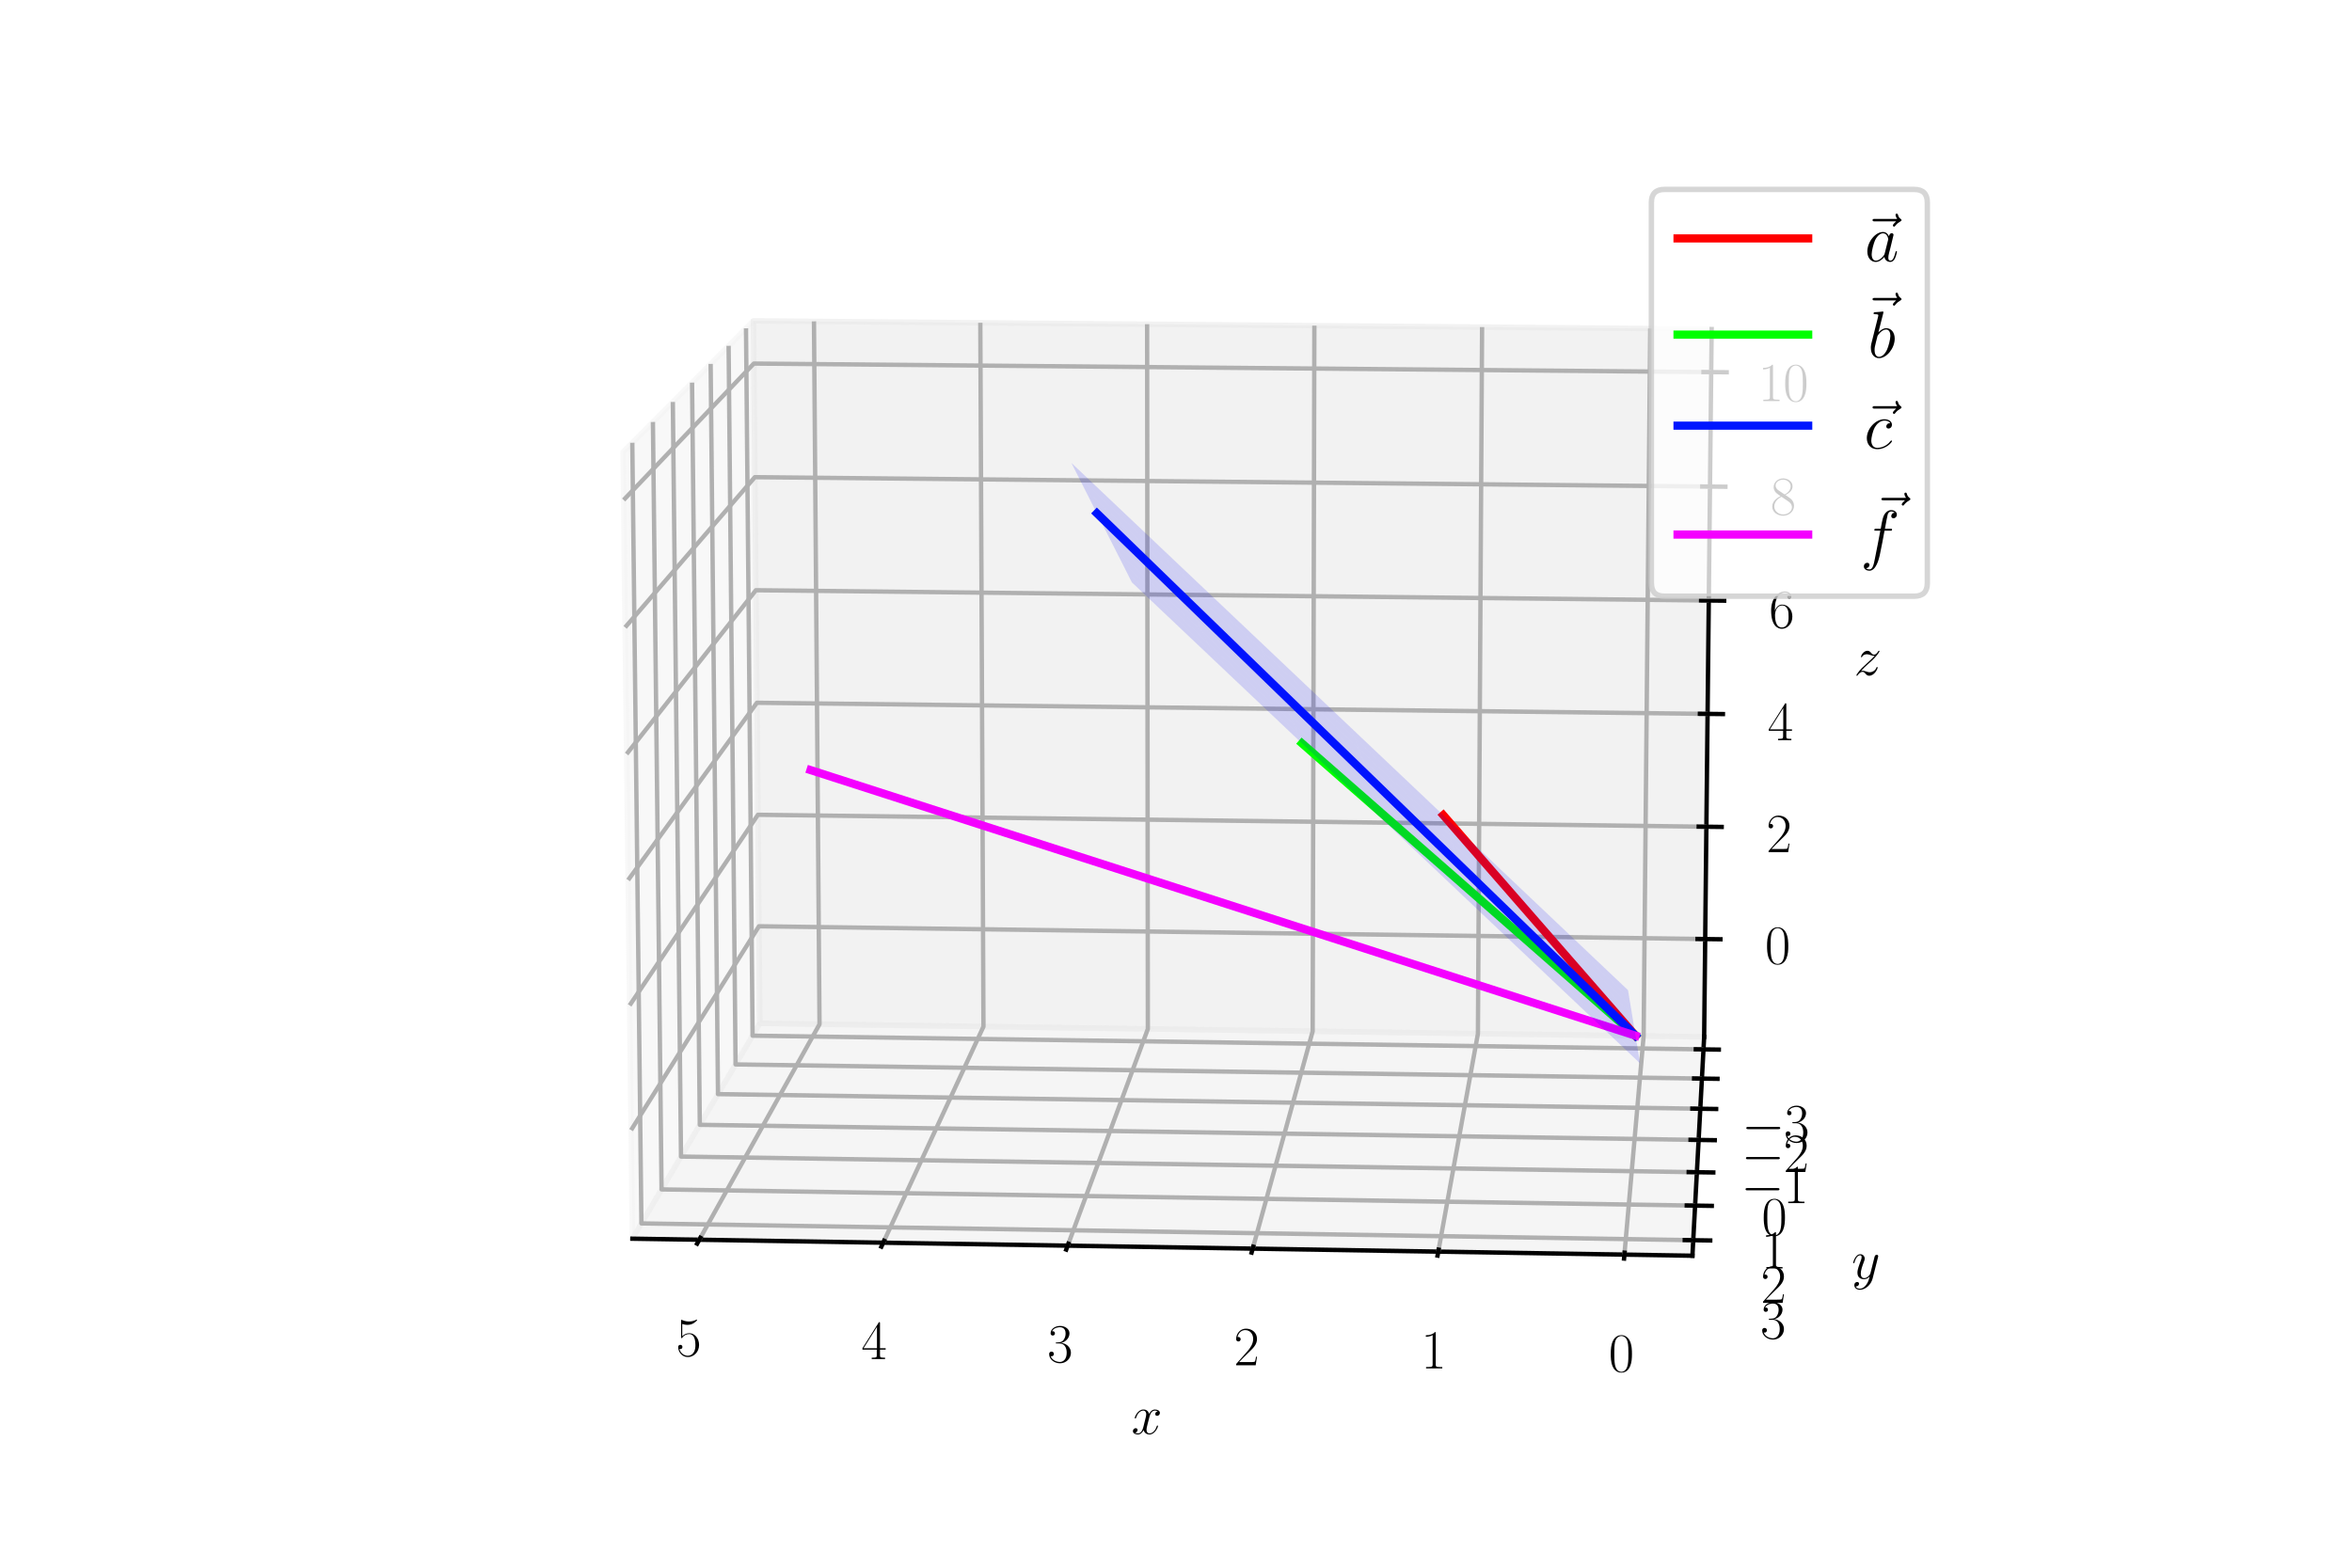 <?xml version="1.0" encoding="utf-8" standalone="no"?>
<!DOCTYPE svg PUBLIC "-//W3C//DTD SVG 1.1//EN"
  "http://www.w3.org/Graphics/SVG/1.1/DTD/svg11.dtd">
<svg xmlns:xlink="http://www.w3.org/1999/xlink" width="432pt" height="288pt" viewBox="0 0 432 288" xmlns="http://www.w3.org/2000/svg" version="1.1">
 <defs>
  <style type="text/css">*{stroke-linejoin: round; stroke-linecap: butt}</style>
 </defs>
 <g id="figure_1">
  <g id="patch_1">
   <path d="M 0 288 
L 432 288 
L 432 0 
L 0 0 
z
" style="fill: #ffffff"/>
  </g>
  <g id="patch_2">
   <path d="M 72 288 
L 360 288 
L 360 0 
L 72 0 
z
" style="fill: #ffffff"/>
  </g>
  <g id="pane3d_1">
   <g id="patch_3">
    <path d="M 139.566 188.008 
L 116.152 227.558 
L 114.437 83.05 
L 138.385 58.941 
" style="fill: #f2f2f2; opacity: 0.5; stroke: #f2f2f2; stroke-linejoin: miter"/>
   </g>
  </g>
  <g id="pane3d_2">
   <g id="patch_4">
    <path d="M 313.008 190.49 
L 139.566 188.008 
L 138.385 58.941 
L 314.387 60.451 
" style="fill: #e6e6e6; opacity: 0.5; stroke: #e6e6e6; stroke-linejoin: miter"/>
   </g>
  </g>
  <g id="pane3d_3">
   <g id="patch_5">
    <path d="M 313.008 190.49 
L 139.566 188.008 
L 116.152 227.558 
L 310.852 230.69 
" style="fill: #ececec; opacity: 0.5; stroke: #ececec; stroke-linejoin: miter"/>
   </g>
  </g>
  <g id="axis3d_1">
   <g id="line2d_1">
    <path d="M 116.152 227.558 
L 310.852 230.69 
" style="fill: none; stroke: #000000; stroke-width: 0.8; stroke-linecap: square"/>
   </g>
   <g id="text_1">
    <!-- $x$ -->
    <g transform="translate(207.801 263.43)scale(0.1 -0.1)">
     <defs>
      <path id="CMMI12-78" d="M 3034 2606 
C 2829 2567 2752 2414 2752 2293 
C 2752 2139 2874 2088 2963 2088 
C 3155 2088 3290 2254 3290 2427 
C 3290 2695 2982 2816 2714 2816 
C 2323 2816 2106 2433 2048 2312 
C 1901 2816 1504 2816 1389 2816 
C 736 2816 390 1980 390 1839 
C 390 1814 416 1782 461 1782 
C 512 1782 525 1820 538 1846 
C 755 2555 1184 2689 1370 2689 
C 1658 2689 1715 2420 1715 2267 
C 1715 2127 1677 1980 1600 1673 
L 1382 798 
C 1286 415 1101 64 762 64 
C 730 64 570 64 435 147 
C 666 192 717 383 717 460 
C 717 588 621 664 499 664 
C 346 664 179 530 179 326 
C 179 57 480 -64 755 -64 
C 1062 -64 1280 179 1414 441 
C 1517 64 1837 -64 2074 -64 
C 2726 -64 3072 773 3072 913 
C 3072 945 3046 971 3008 971 
C 2950 971 2944 939 2925 888 
C 2752 326 2381 64 2093 64 
C 1869 64 1747 230 1747 492 
C 1747 632 1773 734 1875 1156 
L 2099 2024 
C 2195 2408 2413 2689 2707 2689 
C 2720 2689 2899 2689 3034 2606 
z
" transform="scale(0.016)"/>
     </defs>
     <use xlink:href="#CMMI12-78" transform="scale(0.996)"/>
    </g>
   </g>
   <g id="Line3DCollection_1">
    <path d="M 298.362 230.489 
L 301.891 190.331 
L 303.105 60.355 
" style="fill: none; stroke: #b0b0b0; stroke-width: 0.8"/>
    <path d="M 264.173 229.939 
L 271.455 189.896 
L 272.218 60.089 
" style="fill: none; stroke: #b0b0b0; stroke-width: 0.8"/>
    <path d="M 230.087 229.391 
L 241.101 189.461 
L 241.414 59.825 
" style="fill: none; stroke: #b0b0b0; stroke-width: 0.8"/>
    <path d="M 196.104 228.844 
L 210.828 189.028 
L 210.694 59.561 
" style="fill: none; stroke: #b0b0b0; stroke-width: 0.8"/>
    <path d="M 162.222 228.299 
L 180.636 188.596 
L 180.058 59.298 
" style="fill: none; stroke: #b0b0b0; stroke-width: 0.8"/>
    <path d="M 128.442 227.756 
L 150.524 188.165 
L 149.504 59.036 
" style="fill: none; stroke: #b0b0b0; stroke-width: 0.8"/>
   </g>
   <g id="xtick_1">
    <g id="line2d_2">
     <path d="M 298.394 230.128 
L 298.298 231.212 
" style="fill: none; stroke: #000000; stroke-width: 0.8; stroke-linecap: square"/>
    </g>
    <g id="text_2">
     <!-- $\mathdefault{0}$ -->
     <g transform="translate(295.465 251.97)scale(0.1 -0.1)">
      <defs>
       <path id="CMR17-30" d="M 2688 2025 
C 2688 2416 2682 3080 2413 3591 
C 2176 4039 1798 4198 1466 4198 
C 1158 4198 768 4058 525 3597 
C 269 3118 243 2524 243 2025 
C 243 1661 250 1106 448 619 
C 723 -39 1216 -128 1466 -128 
C 1760 -128 2208 -7 2470 600 
C 2662 1042 2688 1559 2688 2025 
z
M 1466 -26 
C 1056 -26 813 325 723 812 
C 653 1188 653 1738 653 2096 
C 653 2588 653 2997 736 3387 
C 858 3929 1216 4096 1466 4096 
C 1728 4096 2067 3923 2189 3400 
C 2272 3036 2278 2607 2278 2096 
C 2278 1680 2278 1169 2202 792 
C 2067 95 1690 -26 1466 -26 
z
" transform="scale(0.016)"/>
      </defs>
      <use xlink:href="#CMR17-30" transform="scale(0.996)"/>
     </g>
    </g>
   </g>
   <g id="xtick_2">
    <g id="line2d_3">
     <path d="M 264.238 229.579 
L 264.042 230.66 
" style="fill: none; stroke: #000000; stroke-width: 0.8; stroke-linecap: square"/>
    </g>
    <g id="text_3">
     <!-- $\mathdefault{1}$ -->
     <g transform="translate(260.994 251.393)scale(0.1 -0.1)">
      <defs>
       <path id="CMR17-31" d="M 1702 4058 
C 1702 4192 1696 4192 1606 4192 
C 1357 3916 979 3827 621 3827 
C 602 3827 570 3827 563 3808 
C 557 3795 557 3782 557 3648 
C 755 3648 1088 3686 1344 3839 
L 1344 461 
C 1344 236 1331 160 781 160 
L 589 160 
L 589 0 
C 896 0 1216 0 1523 0 
C 1830 0 2150 0 2458 0 
L 2458 160 
L 2266 160 
C 1715 160 1702 230 1702 458 
L 1702 4058 
z
" transform="scale(0.016)"/>
      </defs>
      <use xlink:href="#CMR17-31" transform="scale(0.996)"/>
     </g>
    </g>
   </g>
   <g id="xtick_3">
    <g id="line2d_4">
     <path d="M 230.186 229.032 
L 229.889 230.11 
" style="fill: none; stroke: #000000; stroke-width: 0.8; stroke-linecap: square"/>
    </g>
    <g id="text_4">
     <!-- $\mathdefault{2}$ -->
     <g transform="translate(226.627 250.818)scale(0.1 -0.1)">
      <defs>
       <path id="CMR17-32" d="M 2669 989 
L 2554 989 
C 2490 536 2438 459 2413 420 
C 2381 369 1920 369 1830 369 
L 602 369 
C 832 619 1280 1072 1824 1597 
C 2214 1967 2669 2402 2669 3035 
C 2669 3790 2067 4224 1395 4224 
C 691 4224 262 3604 262 3030 
C 262 2780 448 2748 525 2748 
C 589 2748 781 2787 781 3010 
C 781 3207 614 3264 525 3264 
C 486 3264 448 3258 422 3245 
C 544 3790 915 4058 1306 4058 
C 1862 4058 2227 3617 2227 3035 
C 2227 2479 1901 2000 1536 1584 
L 262 146 
L 262 0 
L 2515 0 
L 2669 989 
z
" transform="scale(0.016)"/>
      </defs>
      <use xlink:href="#CMR17-32" transform="scale(0.996)"/>
     </g>
    </g>
   </g>
   <g id="xtick_4">
    <g id="line2d_5">
     <path d="M 196.236 228.487 
L 195.838 229.561 
" style="fill: none; stroke: #000000; stroke-width: 0.8; stroke-linecap: square"/>
    </g>
    <g id="text_5">
     <!-- $\mathdefault{3}$ -->
     <g transform="translate(192.365 250.245)scale(0.1 -0.1)">
      <defs>
       <path id="CMR17-33" d="M 1414 2157 
C 1984 2157 2234 1662 2234 1090 
C 2234 320 1824 25 1453 25 
C 1114 25 563 194 390 693 
C 422 680 454 680 486 680 
C 640 680 755 782 755 948 
C 755 1133 614 1216 486 1216 
C 378 1216 211 1165 211 926 
C 211 335 787 -128 1466 -128 
C 2176 -128 2720 430 2720 1085 
C 2720 1707 2208 2157 1600 2227 
C 2086 2328 2554 2756 2554 3329 
C 2554 3820 2048 4179 1472 4179 
C 890 4179 378 3829 378 3329 
C 378 3110 544 3072 627 3072 
C 762 3072 877 3155 877 3321 
C 877 3486 762 3569 627 3569 
C 602 3569 570 3569 544 3557 
C 730 3959 1235 4032 1459 4032 
C 1683 4032 2106 3925 2106 3320 
C 2106 3143 2080 2828 1862 2550 
C 1670 2304 1453 2304 1242 2284 
C 1210 2284 1062 2269 1037 2269 
C 992 2263 966 2257 966 2208 
C 966 2163 973 2157 1101 2157 
L 1414 2157 
z
" transform="scale(0.016)"/>
      </defs>
      <use xlink:href="#CMR17-33" transform="scale(0.996)"/>
     </g>
    </g>
   </g>
   <g id="xtick_5">
    <g id="line2d_6">
     <path d="M 162.387 227.943 
L 161.891 229.014 
" style="fill: none; stroke: #000000; stroke-width: 0.8; stroke-linecap: square"/>
    </g>
    <g id="text_6">
     <!-- $\mathdefault{4}$ -->
     <g transform="translate(158.206 249.674)scale(0.1 -0.1)">
      <defs>
       <path id="CMR17-34" d="M 2150 4122 
C 2150 4256 2144 4256 2029 4256 
L 128 1254 
L 128 1088 
L 1779 1088 
L 1779 457 
C 1779 224 1766 160 1318 160 
L 1197 160 
L 1197 0 
C 1402 0 1747 0 1965 0 
C 2182 0 2528 0 2733 0 
L 2733 160 
L 2611 160 
C 2163 160 2150 224 2150 457 
L 2150 1088 
L 2803 1088 
L 2803 1254 
L 2150 1254 
L 2150 4122 
z
M 1798 3703 
L 1798 1254 
L 256 1254 
L 1798 3703 
z
" transform="scale(0.016)"/>
      </defs>
      <use xlink:href="#CMR17-34" transform="scale(0.996)"/>
     </g>
    </g>
   </g>
   <g id="xtick_6">
    <g id="line2d_7">
     <path d="M 128.64 227.4 
L 128.045 228.468 
" style="fill: none; stroke: #000000; stroke-width: 0.8; stroke-linecap: square"/>
    </g>
    <g id="text_7">
     <!-- $\mathdefault{5}$ -->
     <g transform="translate(124.15 249.104)scale(0.1 -0.1)">
      <defs>
       <path id="CMR17-35" d="M 730 3692 
C 794 3666 1056 3584 1325 3584 
C 1920 3584 2246 3911 2432 4100 
C 2432 4157 2432 4192 2394 4192 
C 2387 4192 2374 4192 2323 4163 
C 2099 4058 1837 3973 1517 3973 
C 1325 3973 1037 3999 723 4139 
C 653 4171 640 4171 634 4171 
C 602 4171 595 4164 595 4037 
L 595 2203 
C 595 2089 595 2057 659 2057 
C 691 2057 704 2070 736 2114 
C 941 2401 1222 2522 1542 2522 
C 1766 2522 2246 2382 2246 1289 
C 2246 1085 2246 715 2054 421 
C 1894 159 1645 25 1370 25 
C 947 25 518 320 403 814 
C 429 807 480 795 506 795 
C 589 795 749 840 749 1038 
C 749 1210 627 1280 506 1280 
C 358 1280 262 1190 262 1011 
C 262 454 704 -128 1382 -128 
C 2042 -128 2669 440 2669 1264 
C 2669 2030 2170 2624 1549 2624 
C 1222 2624 947 2503 730 2274 
L 730 3692 
z
" transform="scale(0.016)"/>
      </defs>
      <use xlink:href="#CMR17-35" transform="scale(0.996)"/>
     </g>
    </g>
   </g>
  </g>
  <g id="axis3d_2">
   <g id="line2d_8">
    <path d="M 313.008 190.49 
L 310.852 230.69 
" style="fill: none; stroke: #000000; stroke-width: 0.8; stroke-linecap: square"/>
   </g>
   <g id="text_8">
    <!-- $y$ -->
    <g transform="translate(340.102 234.901)scale(0.1 -0.1)">
     <defs>
      <path id="CMMI12-79" d="M 1683 -700 
C 1510 -939 1261 -1152 947 -1152 
C 870 -1152 563 -1152 467 -889 
C 486 -895 518 -895 531 -895 
C 723 -895 851 -729 851 -582 
C 851 -435 730 -384 634 -384 
C 531 -384 307 -458 307 -759 
C 307 -1071 582 -1286 947 -1286 
C 1587 -1286 2234 -700 2413 6 
L 3040 2485 
C 3046 2517 3059 2556 3059 2594 
C 3059 2689 2982 2753 2886 2753 
C 2829 2753 2694 2727 2643 2535 
L 2170 658 
C 2138 543 2138 530 2086 460 
C 1958 281 1747 64 1440 64 
C 1082 64 1050 415 1050 588 
C 1050 952 1222 1443 1395 1903 
C 1466 2088 1504 2178 1504 2305 
C 1504 2574 1312 2816 998 2816 
C 410 2816 173 1890 173 1839 
C 173 1814 198 1782 243 1782 
C 301 1782 307 1807 333 1897 
C 486 2433 730 2689 979 2689 
C 1037 2689 1146 2689 1146 2478 
C 1146 2312 1075 2127 979 1884 
C 666 1047 666 837 666 683 
C 666 77 1101 -64 1421 -64 
C 1606 -64 1837 -6 2061 230 
L 2067 224 
C 1971 -147 1907 -392 1683 -700 
z
" transform="scale(0.016)"/>
     </defs>
     <use xlink:href="#CMMI12-79" transform="scale(0.996)"/>
    </g>
   </g>
   <g id="Line3DCollection_2">
    <path d="M 137.02 60.315 
L 138.229 190.265 
L 312.885 192.783 
" style="fill: none; stroke: #b0b0b0; stroke-width: 0.8"/>
    <path d="M 133.827 63.529 
L 135.103 195.546 
L 312.597 198.146 
" style="fill: none; stroke: #b0b0b0; stroke-width: 0.8"/>
    <path d="M 130.527 66.852 
L 131.874 201.001 
L 312.3 203.689 
" style="fill: none; stroke: #b0b0b0; stroke-width: 0.8"/>
    <path d="M 127.114 70.288 
L 128.535 206.64 
L 311.993 209.419 
" style="fill: none; stroke: #b0b0b0; stroke-width: 0.8"/>
    <path d="M 123.582 73.843 
L 125.083 212.472 
L 311.675 215.347 
" style="fill: none; stroke: #b0b0b0; stroke-width: 0.8"/>
    <path d="M 119.925 77.524 
L 121.51 218.506 
L 311.346 221.483 
" style="fill: none; stroke: #b0b0b0; stroke-width: 0.8"/>
    <path d="M 116.137 81.338 
L 117.811 224.754 
L 311.005 227.837 
" style="fill: none; stroke: #b0b0b0; stroke-width: 0.8"/>
   </g>
   <g id="xtick_7">
    <g id="line2d_9">
     <path d="M 311.477 192.763 
L 315.702 192.823 
" style="fill: none; stroke: #000000; stroke-width: 0.8; stroke-linecap: square"/>
    </g>
    <g id="text_9">
     <!-- $\mathdefault{−3}$ -->
     <g transform="translate(319.902 209.781)scale(0.1 -0.1)">
      <defs>
       <path id="CMSY10-0" d="M 4218 1472 
C 4326 1472 4442 1472 4442 1600 
C 4442 1728 4326 1728 4218 1728 
L 755 1728 
C 646 1728 531 1728 531 1600 
C 531 1472 646 1472 755 1472 
L 4218 1472 
z
" transform="scale(0.016)"/>
      </defs>
      <use xlink:href="#CMSY10-0" transform="scale(0.996)"/>
      <use xlink:href="#CMR17-33" transform="translate(77.487 0)scale(0.996)"/>
     </g>
    </g>
   </g>
   <g id="xtick_8">
    <g id="line2d_10">
     <path d="M 311.166 198.125 
L 315.46 198.188 
" style="fill: none; stroke: #000000; stroke-width: 0.8; stroke-linecap: square"/>
    </g>
    <g id="text_10">
     <!-- $\mathdefault{−2}$ -->
     <g transform="translate(319.834 215.307)scale(0.1 -0.1)">
      <use xlink:href="#CMSY10-0" transform="scale(0.996)"/>
      <use xlink:href="#CMR17-32" transform="translate(77.487 0)scale(0.996)"/>
     </g>
    </g>
   </g>
   <g id="xtick_9">
    <g id="line2d_11">
     <path d="M 310.845 203.667 
L 315.211 203.732 
" style="fill: none; stroke: #000000; stroke-width: 0.8; stroke-linecap: square"/>
    </g>
    <g id="text_11">
     <!-- $\mathdefault{−1}$ -->
     <g transform="translate(319.763 221.017)scale(0.1 -0.1)">
      <use xlink:href="#CMSY10-0" transform="scale(0.996)"/>
      <use xlink:href="#CMR17-31" transform="translate(77.487 0)scale(0.996)"/>
     </g>
    </g>
   </g>
   <g id="xtick_10">
    <g id="line2d_12">
     <path d="M 310.513 209.396 
L 314.953 209.464 
" style="fill: none; stroke: #000000; stroke-width: 0.8; stroke-linecap: square"/>
    </g>
    <g id="text_12">
     <!-- $\mathdefault{0}$ -->
     <g transform="translate(323.565 226.92)scale(0.1 -0.1)">
      <use xlink:href="#CMR17-30" transform="scale(0.996)"/>
     </g>
    </g>
   </g>
   <g id="xtick_11">
    <g id="line2d_13">
     <path d="M 310.17 215.324 
L 314.686 215.393 
" style="fill: none; stroke: #000000; stroke-width: 0.8; stroke-linecap: square"/>
    </g>
    <g id="text_13">
     <!-- $\mathdefault{1}$ -->
     <g transform="translate(323.49 233.027)scale(0.1 -0.1)">
      <use xlink:href="#CMR17-31" transform="scale(0.996)"/>
     </g>
    </g>
   </g>
   <g id="xtick_12">
    <g id="line2d_14">
     <path d="M 309.815 221.458 
L 314.409 221.531 
" style="fill: none; stroke: #000000; stroke-width: 0.8; stroke-linecap: square"/>
    </g>
    <g id="text_14">
     <!-- $\mathdefault{2}$ -->
     <g transform="translate(323.412 239.348)scale(0.1 -0.1)">
      <use xlink:href="#CMR17-32" transform="scale(0.996)"/>
     </g>
    </g>
   </g>
   <g id="xtick_13">
    <g id="line2d_15">
     <path d="M 309.446 227.813 
L 314.123 227.887 
" style="fill: none; stroke: #000000; stroke-width: 0.8; stroke-linecap: square"/>
    </g>
    <g id="text_15">
     <!-- $\mathdefault{3}$ -->
     <g transform="translate(323.331 245.895)scale(0.1 -0.1)">
      <use xlink:href="#CMR17-33" transform="scale(0.996)"/>
     </g>
    </g>
   </g>
  </g>
  <g id="axis3d_3">
   <g id="line2d_16">
    <path d="M 313.008 190.49 
L 314.387 60.451 
" style="fill: none; stroke: #000000; stroke-width: 0.8; stroke-linecap: square"/>
   </g>
   <g id="text_16">
    <!-- $z$ -->
    <g transform="translate(340.529 124.039)scale(0.1 -0.1)">
     <defs>
      <path id="CMMI12-7a" d="M 813 486 
C 1088 803 1312 1004 1632 1296 
C 2016 1632 2182 1793 2272 1891 
C 2720 2338 2944 2713 2944 2764 
C 2944 2816 2893 2816 2880 2816 
C 2835 2816 2822 2793 2790 2750 
C 2630 2494 2477 2367 2310 2367 
C 2176 2367 2106 2421 1984 2565 
C 1850 2715 1741 2816 1555 2816 
C 1088 2816 806 2257 806 2128 
C 806 2108 813 2068 870 2068 
C 922 2068 928 2091 947 2133 
C 1056 2372 1363 2414 1485 2414 
C 1619 2414 1747 2376 1882 2327 
C 2125 2240 2227 2240 2291 2240 
C 2336 2240 2362 2240 2394 2246 
C 2182 1994 1837 1683 1549 1418 
L 902 816 
C 512 415 275 33 275 -12 
C 275 -51 307 -64 346 -64 
C 384 -64 390 -57 435 14 
C 538 163 742 384 979 384 
C 1114 384 1178 342 1306 193 
C 1427 61 1536 -64 1741 -64 
C 2368 -64 2726 732 2726 876 
C 2726 903 2720 942 2656 942 
C 2605 942 2598 917 2579 855 
C 2438 488 2061 338 1811 338 
C 1677 338 1549 376 1414 425 
C 1158 512 1088 512 1005 512 
C 941 512 870 512 813 486 
z
" transform="scale(0.016)"/>
     </defs>
     <use xlink:href="#CMMI12-7a" transform="scale(0.996)"/>
    </g>
   </g>
   <g id="Line3DCollection_3">
    <path d="M 313.199 172.514 
L 139.403 170.164 
L 115.915 207.61 
" style="fill: none; stroke: #b0b0b0; stroke-width: 0.8"/>
    <path d="M 313.418 151.879 
L 139.215 149.682 
L 115.643 184.701 
" style="fill: none; stroke: #b0b0b0; stroke-width: 0.8"/>
    <path d="M 313.637 131.147 
L 139.027 129.105 
L 115.37 161.672 
" style="fill: none; stroke: #b0b0b0; stroke-width: 0.8"/>
    <path d="M 313.858 110.317 
L 138.838 108.431 
L 115.095 138.522 
" style="fill: none; stroke: #b0b0b0; stroke-width: 0.8"/>
    <path d="M 314.08 89.389 
L 138.648 87.66 
L 114.819 115.25 
" style="fill: none; stroke: #b0b0b0; stroke-width: 0.8"/>
    <path d="M 314.303 68.362 
L 138.457 66.792 
L 114.541 91.855 
" style="fill: none; stroke: #b0b0b0; stroke-width: 0.8"/>
   </g>
   <g id="xtick_14">
    <g id="line2d_17">
     <path d="M 311.798 172.495 
L 316.001 172.552 
" style="fill: none; stroke: #000000; stroke-width: 0.8; stroke-linecap: square"/>
    </g>
    <g id="text_17">
     <!-- $\mathdefault{0}$ -->
     <g transform="translate(324.175 177.037)scale(0.1 -0.1)">
      <use xlink:href="#CMR17-30" transform="scale(0.996)"/>
     </g>
    </g>
   </g>
   <g id="xtick_15">
    <g id="line2d_18">
     <path d="M 312.013 151.861 
L 316.227 151.914 
" style="fill: none; stroke: #000000; stroke-width: 0.8; stroke-linecap: square"/>
    </g>
    <g id="text_18">
     <!-- $\mathdefault{2}$ -->
     <g transform="translate(324.423 156.558)scale(0.1 -0.1)">
      <use xlink:href="#CMR17-32" transform="scale(0.996)"/>
     </g>
    </g>
   </g>
   <g id="xtick_16">
    <g id="line2d_19">
     <path d="M 312.23 131.131 
L 316.453 131.18 
" style="fill: none; stroke: #000000; stroke-width: 0.8; stroke-linecap: square"/>
    </g>
    <g id="text_19">
     <!-- $\mathdefault{4}$ -->
     <g transform="translate(324.673 135.983)scale(0.1 -0.1)">
      <use xlink:href="#CMR17-34" transform="scale(0.996)"/>
     </g>
    </g>
   </g>
   <g id="xtick_17">
    <g id="line2d_20">
     <path d="M 312.447 110.302 
L 316.681 110.348 
" style="fill: none; stroke: #000000; stroke-width: 0.8; stroke-linecap: square"/>
    </g>
    <g id="text_20">
     <!-- $\mathdefault{6}$ -->
     <g transform="translate(324.924 115.312)scale(0.1 -0.1)">
      <defs>
       <path id="CMR17-36" d="M 678 2176 
C 678 3690 1395 4032 1811 4032 
C 1946 4032 2272 4009 2400 3776 
C 2298 3776 2106 3776 2106 3553 
C 2106 3381 2246 3323 2336 3323 
C 2394 3323 2566 3348 2566 3560 
C 2566 3954 2246 4179 1805 4179 
C 1043 4179 243 3390 243 1984 
C 243 253 966 -128 1478 -128 
C 2099 -128 2688 427 2688 1283 
C 2688 2081 2170 2662 1517 2662 
C 1126 2662 838 2407 678 1960 
L 678 2176 
z
M 1478 25 
C 691 25 691 1200 691 1436 
C 691 1896 909 2560 1504 2560 
C 1613 2560 1926 2560 2138 2120 
C 2253 1870 2253 1609 2253 1289 
C 2253 944 2253 690 2118 434 
C 1978 171 1773 25 1478 25 
z
" transform="scale(0.016)"/>
      </defs>
      <use xlink:href="#CMR17-36" transform="scale(0.996)"/>
     </g>
    </g>
   </g>
   <g id="xtick_18">
    <g id="line2d_21">
     <path d="M 312.666 89.375 
L 316.91 89.417 
" style="fill: none; stroke: #000000; stroke-width: 0.8; stroke-linecap: square"/>
    </g>
    <g id="text_21">
     <!-- $\mathdefault{8}$ -->
     <g transform="translate(325.176 94.545)scale(0.1 -0.1)">
      <defs>
       <path id="CMR17-38" d="M 1741 2264 
C 2144 2467 2554 2773 2554 3263 
C 2554 3841 1990 4179 1472 4179 
C 890 4179 378 3759 378 3180 
C 378 3021 416 2747 666 2505 
C 730 2442 998 2251 1171 2130 
C 883 1983 211 1634 211 934 
C 211 279 838 -128 1459 -128 
C 2144 -128 2720 362 2720 1010 
C 2720 1590 2330 1857 2074 2029 
L 1741 2264 
z
M 902 2822 
C 851 2854 595 3051 595 3351 
C 595 3739 998 4032 1459 4032 
C 1965 4032 2336 3676 2336 3262 
C 2336 2669 1670 2331 1638 2331 
C 1632 2331 1626 2331 1574 2370 
L 902 2822 
z
M 2080 1519 
C 2176 1449 2483 1240 2483 851 
C 2483 381 2010 25 1472 25 
C 890 25 448 438 448 940 
C 448 1443 838 1862 1280 2060 
L 2080 1519 
z
" transform="scale(0.016)"/>
      </defs>
      <use xlink:href="#CMR17-38" transform="scale(0.996)"/>
     </g>
    </g>
   </g>
   <g id="xtick_19">
    <g id="line2d_22">
     <path d="M 312.886 68.35 
L 317.139 68.388 
" style="fill: none; stroke: #000000; stroke-width: 0.8; stroke-linecap: square"/>
    </g>
    <g id="text_22">
     <!-- $\mathdefault{10}$ -->
     <g transform="translate(322.939 73.679)scale(0.1 -0.1)">
      <use xlink:href="#CMR17-31" transform="scale(0.996)"/>
      <use xlink:href="#CMR17-30" transform="translate(45.69 0)scale(0.996)"/>
     </g>
    </g>
   </g>
  </g>
  <g id="axes_1">
   <g id="line2d_23">
    <path d="M 300.403 190.265 
L 265.086 149.748 
" clip-path="url(#p6352fa4d51)" style="fill: none; stroke: #ff0000; stroke-width: 1.5; stroke-linecap: square"/>
   </g>
   <g id="line2d_24">
    <path d="M 300.403 190.265 
L 239.135 136.561 
" clip-path="url(#p6352fa4d51)" style="fill: none; stroke: #00ff00; stroke-width: 1.5; stroke-linecap: square"/>
   </g>
   <g id="line2d_25">
    <path d="M 300.403 190.265 
L 201.474 94.301 
" clip-path="url(#p6352fa4d51)" style="fill: none; stroke: #0016ff; stroke-width: 1.5; stroke-linecap: square"/>
   </g>
   <g id="line2d_26">
    <path d="M 300.403 190.265 
L 148.87 141.469 
" clip-path="url(#p6352fa4d51)" style="fill: none; stroke: #f400ff; stroke-width: 1.5; stroke-linecap: square"/>
   </g>
   <g id="Poly3DCollection_1">
    <path d="M 301.243 195.359 
L 285.761 180.702 
L 285.421 179.332 
L 301.039 194.119 
z
" clip-path="url(#p6352fa4d51)" style="fill: #0000f5; fill-opacity: 0.15"/>
    <path d="M 285.761 180.702 
L 270.248 166.016 
L 269.773 164.517 
L 285.421 179.332 
z
" clip-path="url(#p6352fa4d51)" style="fill: #0000f5; fill-opacity: 0.15"/>
    <path d="M 270.248 166.016 
L 254.706 151.302 
L 254.094 149.673 
L 269.773 164.517 
z
" clip-path="url(#p6352fa4d51)" style="fill: #0000f5; fill-opacity: 0.15"/>
    <path d="M 254.706 151.302 
L 239.135 136.561 
L 238.386 134.801 
L 254.094 149.673 
z
" clip-path="url(#p6352fa4d51)" style="fill: #0000f5; fill-opacity: 0.15"/>
    <path d="M 239.135 136.561 
L 223.533 121.79 
L 222.646 119.9 
L 238.386 134.801 
z
" clip-path="url(#p6352fa4d51)" style="fill: #0000f5; fill-opacity: 0.15"/>
    <path d="M 223.533 121.79 
L 207.901 106.992 
L 206.877 104.969 
L 222.646 119.9 
z
" clip-path="url(#p6352fa4d51)" style="fill: #0000f5; fill-opacity: 0.15"/>
    <path d="M 301.039 194.119 
L 285.421 179.332 
L 285.075 177.939 
L 300.831 192.857 
z
" clip-path="url(#p6352fa4d51)" style="fill: #0000f5; fill-opacity: 0.15"/>
    <path d="M 285.421 179.332 
L 269.773 164.517 
L 269.289 162.992 
L 285.075 177.939 
z
" clip-path="url(#p6352fa4d51)" style="fill: #0000f5; fill-opacity: 0.15"/>
    <path d="M 269.773 164.517 
L 254.094 149.673 
L 253.472 148.016 
L 269.289 162.992 
z
" clip-path="url(#p6352fa4d51)" style="fill: #0000f5; fill-opacity: 0.15"/>
    <path d="M 254.094 149.673 
L 238.386 134.801 
L 237.624 133.01 
L 253.472 148.016 
z
" clip-path="url(#p6352fa4d51)" style="fill: #0000f5; fill-opacity: 0.15"/>
    <path d="M 238.386 134.801 
L 222.646 119.9 
L 221.745 117.975 
L 237.624 133.01 
z
" clip-path="url(#p6352fa4d51)" style="fill: #0000f5; fill-opacity: 0.15"/>
    <path d="M 222.646 119.9 
L 206.877 104.969 
L 205.834 102.911 
L 221.745 117.975 
z
" clip-path="url(#p6352fa4d51)" style="fill: #0000f5; fill-opacity: 0.15"/>
    <path d="M 300.831 192.857 
L 285.075 177.939 
L 284.723 176.521 
L 300.619 191.573 
z
" clip-path="url(#p6352fa4d51)" style="fill: #0000f5; fill-opacity: 0.15"/>
    <path d="M 285.075 177.939 
L 269.289 162.992 
L 268.796 161.439 
L 284.723 176.521 
z
" clip-path="url(#p6352fa4d51)" style="fill: #0000f5; fill-opacity: 0.15"/>
    <path d="M 269.289 162.992 
L 253.472 148.016 
L 252.838 146.328 
L 268.796 161.439 
z
" clip-path="url(#p6352fa4d51)" style="fill: #0000f5; fill-opacity: 0.15"/>
    <path d="M 253.472 148.016 
L 237.624 133.01 
L 236.848 131.188 
L 252.838 146.328 
z
" clip-path="url(#p6352fa4d51)" style="fill: #0000f5; fill-opacity: 0.15"/>
    <path d="M 237.624 133.01 
L 221.745 117.975 
L 220.826 116.017 
L 236.848 131.188 
z
" clip-path="url(#p6352fa4d51)" style="fill: #0000f5; fill-opacity: 0.15"/>
    <path d="M 221.745 117.975 
L 205.834 102.911 
L 204.773 100.816 
L 220.826 116.017 
z
" clip-path="url(#p6352fa4d51)" style="fill: #0000f5; fill-opacity: 0.15"/>
    <path d="M 300.619 191.573 
L 284.723 176.521 
L 284.365 175.077 
L 300.403 190.265 
z
" clip-path="url(#p6352fa4d51)" style="fill: #0000f5; fill-opacity: 0.15"/>
    <path d="M 284.723 176.521 
L 268.796 161.439 
L 268.295 159.859 
L 284.365 175.077 
z
" clip-path="url(#p6352fa4d51)" style="fill: #0000f5; fill-opacity: 0.15"/>
    <path d="M 268.796 161.439 
L 252.838 146.328 
L 252.192 144.611 
L 268.295 159.859 
z
" clip-path="url(#p6352fa4d51)" style="fill: #0000f5; fill-opacity: 0.15"/>
    <path d="M 252.838 146.328 
L 236.848 131.188 
L 236.058 129.332 
L 252.192 144.611 
z
" clip-path="url(#p6352fa4d51)" style="fill: #0000f5; fill-opacity: 0.15"/>
    <path d="M 236.848 131.188 
L 220.826 116.017 
L 219.892 114.023 
L 236.058 129.332 
z
" clip-path="url(#p6352fa4d51)" style="fill: #0000f5; fill-opacity: 0.15"/>
    <path d="M 220.826 116.017 
L 204.773 100.816 
L 203.693 98.684 
L 219.892 114.023 
z
" clip-path="url(#p6352fa4d51)" style="fill: #0000f5; fill-opacity: 0.15"/>
    <path d="M 300.403 190.265 
L 284.365 175.077 
L 284 173.607 
L 300.184 188.934 
z
" clip-path="url(#p6352fa4d51)" style="fill: #0000f5; fill-opacity: 0.15"/>
    <path d="M 284.365 175.077 
L 268.295 159.859 
L 267.784 158.25 
L 284 173.607 
z
" clip-path="url(#p6352fa4d51)" style="fill: #0000f5; fill-opacity: 0.15"/>
    <path d="M 268.295 159.859 
L 252.192 144.611 
L 251.535 142.862 
L 267.784 158.25 
z
" clip-path="url(#p6352fa4d51)" style="fill: #0000f5; fill-opacity: 0.15"/>
    <path d="M 252.192 144.611 
L 236.058 129.332 
L 235.254 127.443 
L 251.535 142.862 
z
" clip-path="url(#p6352fa4d51)" style="fill: #0000f5; fill-opacity: 0.15"/>
    <path d="M 236.058 129.332 
L 219.892 114.023 
L 218.94 111.993 
L 235.254 127.443 
z
" clip-path="url(#p6352fa4d51)" style="fill: #0000f5; fill-opacity: 0.15"/>
    <path d="M 219.892 114.023 
L 203.693 98.684 
L 202.594 96.512 
L 218.94 111.993 
z
" clip-path="url(#p6352fa4d51)" style="fill: #0000f5; fill-opacity: 0.15"/>
    <path d="M 300.184 188.934 
L 284 173.607 
L 283.629 172.111 
L 299.96 187.579 
z
" clip-path="url(#p6352fa4d51)" style="fill: #0000f5; fill-opacity: 0.15"/>
    <path d="M 284 173.607 
L 267.784 158.25 
L 267.264 156.612 
L 283.629 172.111 
z
" clip-path="url(#p6352fa4d51)" style="fill: #0000f5; fill-opacity: 0.15"/>
    <path d="M 267.784 158.25 
L 251.535 142.862 
L 250.866 141.081 
L 267.264 156.612 
z
" clip-path="url(#p6352fa4d51)" style="fill: #0000f5; fill-opacity: 0.15"/>
    <path d="M 251.535 142.862 
L 235.254 127.443 
L 234.436 125.52 
L 250.866 141.081 
z
" clip-path="url(#p6352fa4d51)" style="fill: #0000f5; fill-opacity: 0.15"/>
    <path d="M 235.254 127.443 
L 218.94 111.993 
L 217.971 109.926 
L 234.436 125.52 
z
" clip-path="url(#p6352fa4d51)" style="fill: #0000f5; fill-opacity: 0.15"/>
    <path d="M 218.94 111.993 
L 202.594 96.512 
L 201.474 94.301 
L 217.971 109.926 
z
" clip-path="url(#p6352fa4d51)" style="fill: #0000f5; fill-opacity: 0.15"/>
    <path d="M 299.96 187.579 
L 283.629 172.111 
L 283.25 170.587 
L 299.733 186.199 
z
" clip-path="url(#p6352fa4d51)" style="fill: #0000f5; fill-opacity: 0.15"/>
    <path d="M 283.629 172.111 
L 267.264 156.612 
L 266.735 154.943 
L 283.25 170.587 
z
" clip-path="url(#p6352fa4d51)" style="fill: #0000f5; fill-opacity: 0.15"/>
    <path d="M 267.264 156.612 
L 250.866 141.081 
L 250.185 139.268 
L 266.735 154.943 
z
" clip-path="url(#p6352fa4d51)" style="fill: #0000f5; fill-opacity: 0.15"/>
    <path d="M 250.866 141.081 
L 234.436 125.52 
L 233.602 123.56 
L 250.185 139.268 
z
" clip-path="url(#p6352fa4d51)" style="fill: #0000f5; fill-opacity: 0.15"/>
    <path d="M 234.436 125.52 
L 217.971 109.926 
L 216.984 107.821 
L 233.602 123.56 
z
" clip-path="url(#p6352fa4d51)" style="fill: #0000f5; fill-opacity: 0.15"/>
    <path d="M 217.971 109.926 
L 201.474 94.301 
L 200.333 92.049 
L 216.984 107.821 
z
" clip-path="url(#p6352fa4d51)" style="fill: #0000f5; fill-opacity: 0.15"/>
    <path d="M 299.733 186.199 
L 283.25 170.587 
L 282.865 169.034 
L 299.501 184.793 
z
" clip-path="url(#p6352fa4d51)" style="fill: #0000f5; fill-opacity: 0.15"/>
    <path d="M 283.25 170.587 
L 266.735 154.943 
L 266.195 153.244 
L 282.865 169.034 
z
" clip-path="url(#p6352fa4d51)" style="fill: #0000f5; fill-opacity: 0.15"/>
    <path d="M 266.735 154.943 
L 250.185 139.268 
L 249.491 137.421 
L 266.195 153.244 
z
" clip-path="url(#p6352fa4d51)" style="fill: #0000f5; fill-opacity: 0.15"/>
    <path d="M 250.185 139.268 
L 233.602 123.56 
L 232.752 121.565 
L 249.491 137.421 
z
" clip-path="url(#p6352fa4d51)" style="fill: #0000f5; fill-opacity: 0.15"/>
    <path d="M 233.602 123.56 
L 216.984 107.821 
L 215.979 105.676 
L 232.752 121.565 
z
" clip-path="url(#p6352fa4d51)" style="fill: #0000f5; fill-opacity: 0.15"/>
    <path d="M 216.984 107.821 
L 200.333 92.049 
L 199.171 89.755 
L 215.979 105.676 
z
" clip-path="url(#p6352fa4d51)" style="fill: #0000f5; fill-opacity: 0.15"/>
    <path d="M 299.501 184.793 
L 282.865 169.034 
L 282.473 167.453 
L 299.265 183.36 
z
" clip-path="url(#p6352fa4d51)" style="fill: #0000f5; fill-opacity: 0.15"/>
    <path d="M 282.865 169.034 
L 266.195 153.244 
L 265.646 151.512 
L 282.473 167.453 
z
" clip-path="url(#p6352fa4d51)" style="fill: #0000f5; fill-opacity: 0.15"/>
    <path d="M 266.195 153.244 
L 249.491 137.421 
L 248.784 135.538 
L 265.646 151.512 
z
" clip-path="url(#p6352fa4d51)" style="fill: #0000f5; fill-opacity: 0.15"/>
    <path d="M 249.491 137.421 
L 232.752 121.565 
L 231.887 119.531 
L 248.784 135.538 
z
" clip-path="url(#p6352fa4d51)" style="fill: #0000f5; fill-opacity: 0.15"/>
    <path d="M 232.752 121.565 
L 215.979 105.676 
L 214.955 103.491 
L 231.887 119.531 
z
" clip-path="url(#p6352fa4d51)" style="fill: #0000f5; fill-opacity: 0.15"/>
    <path d="M 215.979 105.676 
L 199.171 89.755 
L 197.987 87.417 
L 214.955 103.491 
z
" clip-path="url(#p6352fa4d51)" style="fill: #0000f5; fill-opacity: 0.15"/>
    <path d="M 299.265 183.36 
L 282.473 167.453 
L 282.073 165.841 
L 299.024 181.901 
z
" clip-path="url(#p6352fa4d51)" style="fill: #0000f5; fill-opacity: 0.15"/>
    <path d="M 282.473 167.453 
L 265.646 151.512 
L 265.086 149.748 
L 282.073 165.841 
z
" clip-path="url(#p6352fa4d51)" style="fill: #0000f5; fill-opacity: 0.15"/>
    <path d="M 265.646 151.512 
L 248.784 135.538 
L 248.063 133.621 
L 265.086 149.748 
z
" clip-path="url(#p6352fa4d51)" style="fill: #0000f5; fill-opacity: 0.15"/>
    <path d="M 248.784 135.538 
L 231.887 119.531 
L 231.005 117.46 
L 248.063 133.621 
z
" clip-path="url(#p6352fa4d51)" style="fill: #0000f5; fill-opacity: 0.15"/>
    <path d="M 231.887 119.531 
L 214.955 103.491 
L 213.911 101.264 
L 231.005 117.46 
z
" clip-path="url(#p6352fa4d51)" style="fill: #0000f5; fill-opacity: 0.15"/>
    <path d="M 214.955 103.491 
L 197.987 87.417 
L 196.781 85.035 
L 213.911 101.264 
z
" clip-path="url(#p6352fa4d51)" style="fill: #0000f5; fill-opacity: 0.15"/>
   </g>
   <g id="legend_1">
    <g id="patch_6">
     <path d="M 305.719 109.526 
L 351.6 109.526 
Q 354 109.526 354 107.126 
L 354 37.2 
Q 354 34.8 351.6 34.8 
L 305.719 34.8 
Q 303.319 34.8 303.319 37.2 
L 303.319 107.126 
Q 303.319 109.526 305.719 109.526 
z
" style="fill: #ffffff; opacity: 0.8; stroke: #cccccc; stroke-linejoin: miter"/>
    </g>
    <g id="line2d_27">
     <path d="M 308.119 43.8 
L 320.119 43.8 
L 332.119 43.8 
" style="fill: none; stroke: #ff0000; stroke-width: 1.5; stroke-linecap: square"/>
    </g>
    <g id="text_23">
     <!-- $\vec{a}$ -->
     <g transform="translate(341.719 48)scale(0.12 -0.12)">
      <defs>
       <path id="CMMI12-7e" d="M 3424 3835 
C 3347 3764 3110 3540 3110 3451 
C 3110 3387 3168 3329 3232 3329 
C 3290 3329 3315 3368 3360 3432 
C 3514 3624 3686 3745 3834 3828 
C 3898 3867 3942 3886 3942 3956 
C 3942 4014 3891 4046 3853 4078 
C 3674 4200 3629 4372 3610 4449 
C 3590 4500 3571 4577 3482 4577 
C 3443 4577 3366 4552 3366 4456 
C 3366 4398 3405 4244 3526 4072 
L 1376 4072 
C 1267 4072 1158 4072 1158 3950 
C 1158 3835 1274 3835 1376 3835 
L 3424 3835 
z
" transform="scale(0.016)"/>
       <path id="CMMI12-61" d="M 1926 760 
C 1894 651 1894 639 1805 517 
C 1664 338 1382 64 1082 64 
C 819 64 672 300 672 677 
C 672 1028 870 1743 992 2012 
C 1210 2459 1510 2689 1760 2689 
C 2182 2689 2266 2165 2266 2114 
C 2266 2108 2246 2024 2240 2012 
L 1926 760 
z
M 2336 2395 
C 2266 2561 2093 2816 1760 2816 
C 1037 2816 256 1884 256 939 
C 256 307 627 -64 1062 -64 
C 1414 -64 1715 211 1894 422 
C 1958 45 2259 -64 2451 -64 
C 2643 -64 2797 51 2912 281 
C 3014 498 3104 888 3104 913 
C 3104 945 3078 971 3040 971 
C 2982 971 2976 939 2950 843 
C 2854 466 2733 64 2470 64 
C 2285 64 2272 230 2272 358 
C 2272 505 2291 575 2349 824 
C 2394 984 2426 1124 2477 1309 
C 2714 2267 2771 2497 2771 2535 
C 2771 2625 2701 2695 2605 2695 
C 2400 2695 2349 2472 2336 2395 
z
" transform="scale(0.016)"/>
      </defs>
      <use xlink:href="#CMMI12-7e" transform="scale(0.996)"/>
      <use xlink:href="#CMMI12-61" transform="translate(6.446 0)scale(0.996)"/>
     </g>
    </g>
    <g id="line2d_28">
     <path d="M 308.119 61.476 
L 320.119 61.476 
L 332.119 61.476 
" style="fill: none; stroke: #00ff00; stroke-width: 1.5; stroke-linecap: square"/>
    </g>
    <g id="text_24">
     <!-- $\vec{b}$ -->
     <g transform="translate(341.719 65.676)scale(0.12 -0.12)">
      <defs>
       <path id="CMMI12-62" d="M 1478 4257 
C 1485 4283 1498 4321 1498 4352 
C 1498 4416 1434 4416 1421 4416 
C 1414 4416 1184 4393 1069 4377 
C 960 4377 864 4358 749 4358 
C 595 4345 550 4339 550 4224 
C 550 4160 614 4160 678 4160 
C 1005 4160 1005 4103 1005 4040 
C 1005 3996 954 3811 928 3696 
L 774 3085 
C 710 2831 346 1387 320 1272 
C 288 1114 288 1005 288 922 
C 288 274 653 -64 1069 -64 
C 1811 -64 2579 888 2579 1814 
C 2579 2401 2246 2816 1766 2816 
C 1434 2816 1133 2542 1011 2414 
L 1478 4257 
z
M 1075 64 
C 870 64 646 217 646 715 
C 646 926 666 1047 781 1494 
C 800 1577 902 1986 928 2069 
C 941 2120 1318 2689 1754 2689 
C 2035 2689 2163 2408 2163 2076 
C 2163 1769 1984 1047 1824 715 
C 1664 370 1370 64 1075 64 
z
" transform="scale(0.016)"/>
      </defs>
      <use xlink:href="#CMMI12-7e" transform="translate(0 26.29)scale(0.996)"/>
      <use xlink:href="#CMMI12-62" transform="translate(11.312 0)scale(0.996)"/>
     </g>
    </g>
    <g id="line2d_29">
     <path d="M 308.119 78.201 
L 320.119 78.201 
L 332.119 78.201 
" style="fill: none; stroke: #0016ff; stroke-width: 1.5; stroke-linecap: square"/>
    </g>
    <g id="text_25">
     <!-- $\vec{c}$ -->
     <g transform="translate(341.719 82.401)scale(0.12 -0.12)">
      <defs>
       <path id="CMMI12-63" d="M 2502 2431 
C 2381 2431 2323 2431 2234 2355 
C 2195 2323 2125 2227 2125 2125 
C 2125 1997 2221 1920 2342 1920 
C 2496 1920 2669 2044 2669 2292 
C 2669 2588 2374 2816 1933 2816 
C 1094 2816 256 1903 256 996 
C 256 441 602 -64 1254 -64 
C 2125 -64 2675 622 2675 706 
C 2675 744 2637 776 2611 776 
C 2592 776 2586 770 2528 713 
C 2118 162 1510 64 1267 64 
C 826 64 685 446 685 764 
C 685 988 794 1605 1024 2039 
C 1190 2338 1536 2682 1939 2682 
C 2022 2682 2374 2682 2502 2431 
z
" transform="scale(0.016)"/>
      </defs>
      <use xlink:href="#CMMI12-7e" transform="scale(0.996)"/>
      <use xlink:href="#CMMI12-63" transform="translate(5.639 0)scale(0.996)"/>
     </g>
    </g>
    <g id="line2d_30">
     <path d="M 308.119 98.202 
L 320.119 98.202 
L 332.119 98.202 
" style="fill: none; stroke: #f400ff; stroke-width: 1.5; stroke-linecap: square"/>
    </g>
    <g id="text_26">
     <!-- $\vec{f}$ -->
     <g transform="translate(341.719 102.402)scale(0.12 -0.12)">
      <defs>
       <path id="CMMI12-66" d="M 2854 2566 
C 2982 2566 3034 2566 3034 2688 
C 3034 2752 2982 2752 2867 2752 
L 2349 2752 
C 2470 3429 2560 3897 2611 4107 
C 2650 4265 2784 4416 2950 4416 
C 3085 4416 3219 4358 3283 4298 
C 3034 4272 2957 4082 2957 3969 
C 2957 3837 3053 3759 3174 3759 
C 3302 3759 3494 3870 3494 4119 
C 3494 4393 3226 4544 2944 4544 
C 2669 4544 2400 4334 2272 4078 
C 2157 3848 2093 3611 1946 2752 
L 1517 2752 
C 1395 2752 1331 2752 1331 2637 
C 1331 2566 1370 2566 1498 2566 
L 1907 2566 
C 1792 1976 1530 542 1382 -137 
C 1274 -689 1178 -1152 858 -1152 
C 838 -1152 653 -1152 538 -1031 
C 864 -1005 864 -726 864 -720 
C 864 -593 768 -517 646 -517 
C 518 -517 326 -625 326 -867 
C 326 -1140 608 -1280 858 -1280 
C 1510 -1280 1779 -118 1850 199 
C 1965 688 2278 2376 2310 2566 
L 2854 2566 
z
" transform="scale(0.016)"/>
      </defs>
      <use xlink:href="#CMMI12-7e" transform="translate(13.569 26.29)scale(0.996)"/>
      <use xlink:href="#CMMI12-66" transform="scale(0.996)"/>
     </g>
    </g>
   </g>
  </g>
 </g>
 <defs>
  <clipPath id="p6352fa4d51">
   <rect x="72" y="0" width="288" height="288"/>
  </clipPath>
 </defs>
</svg>
